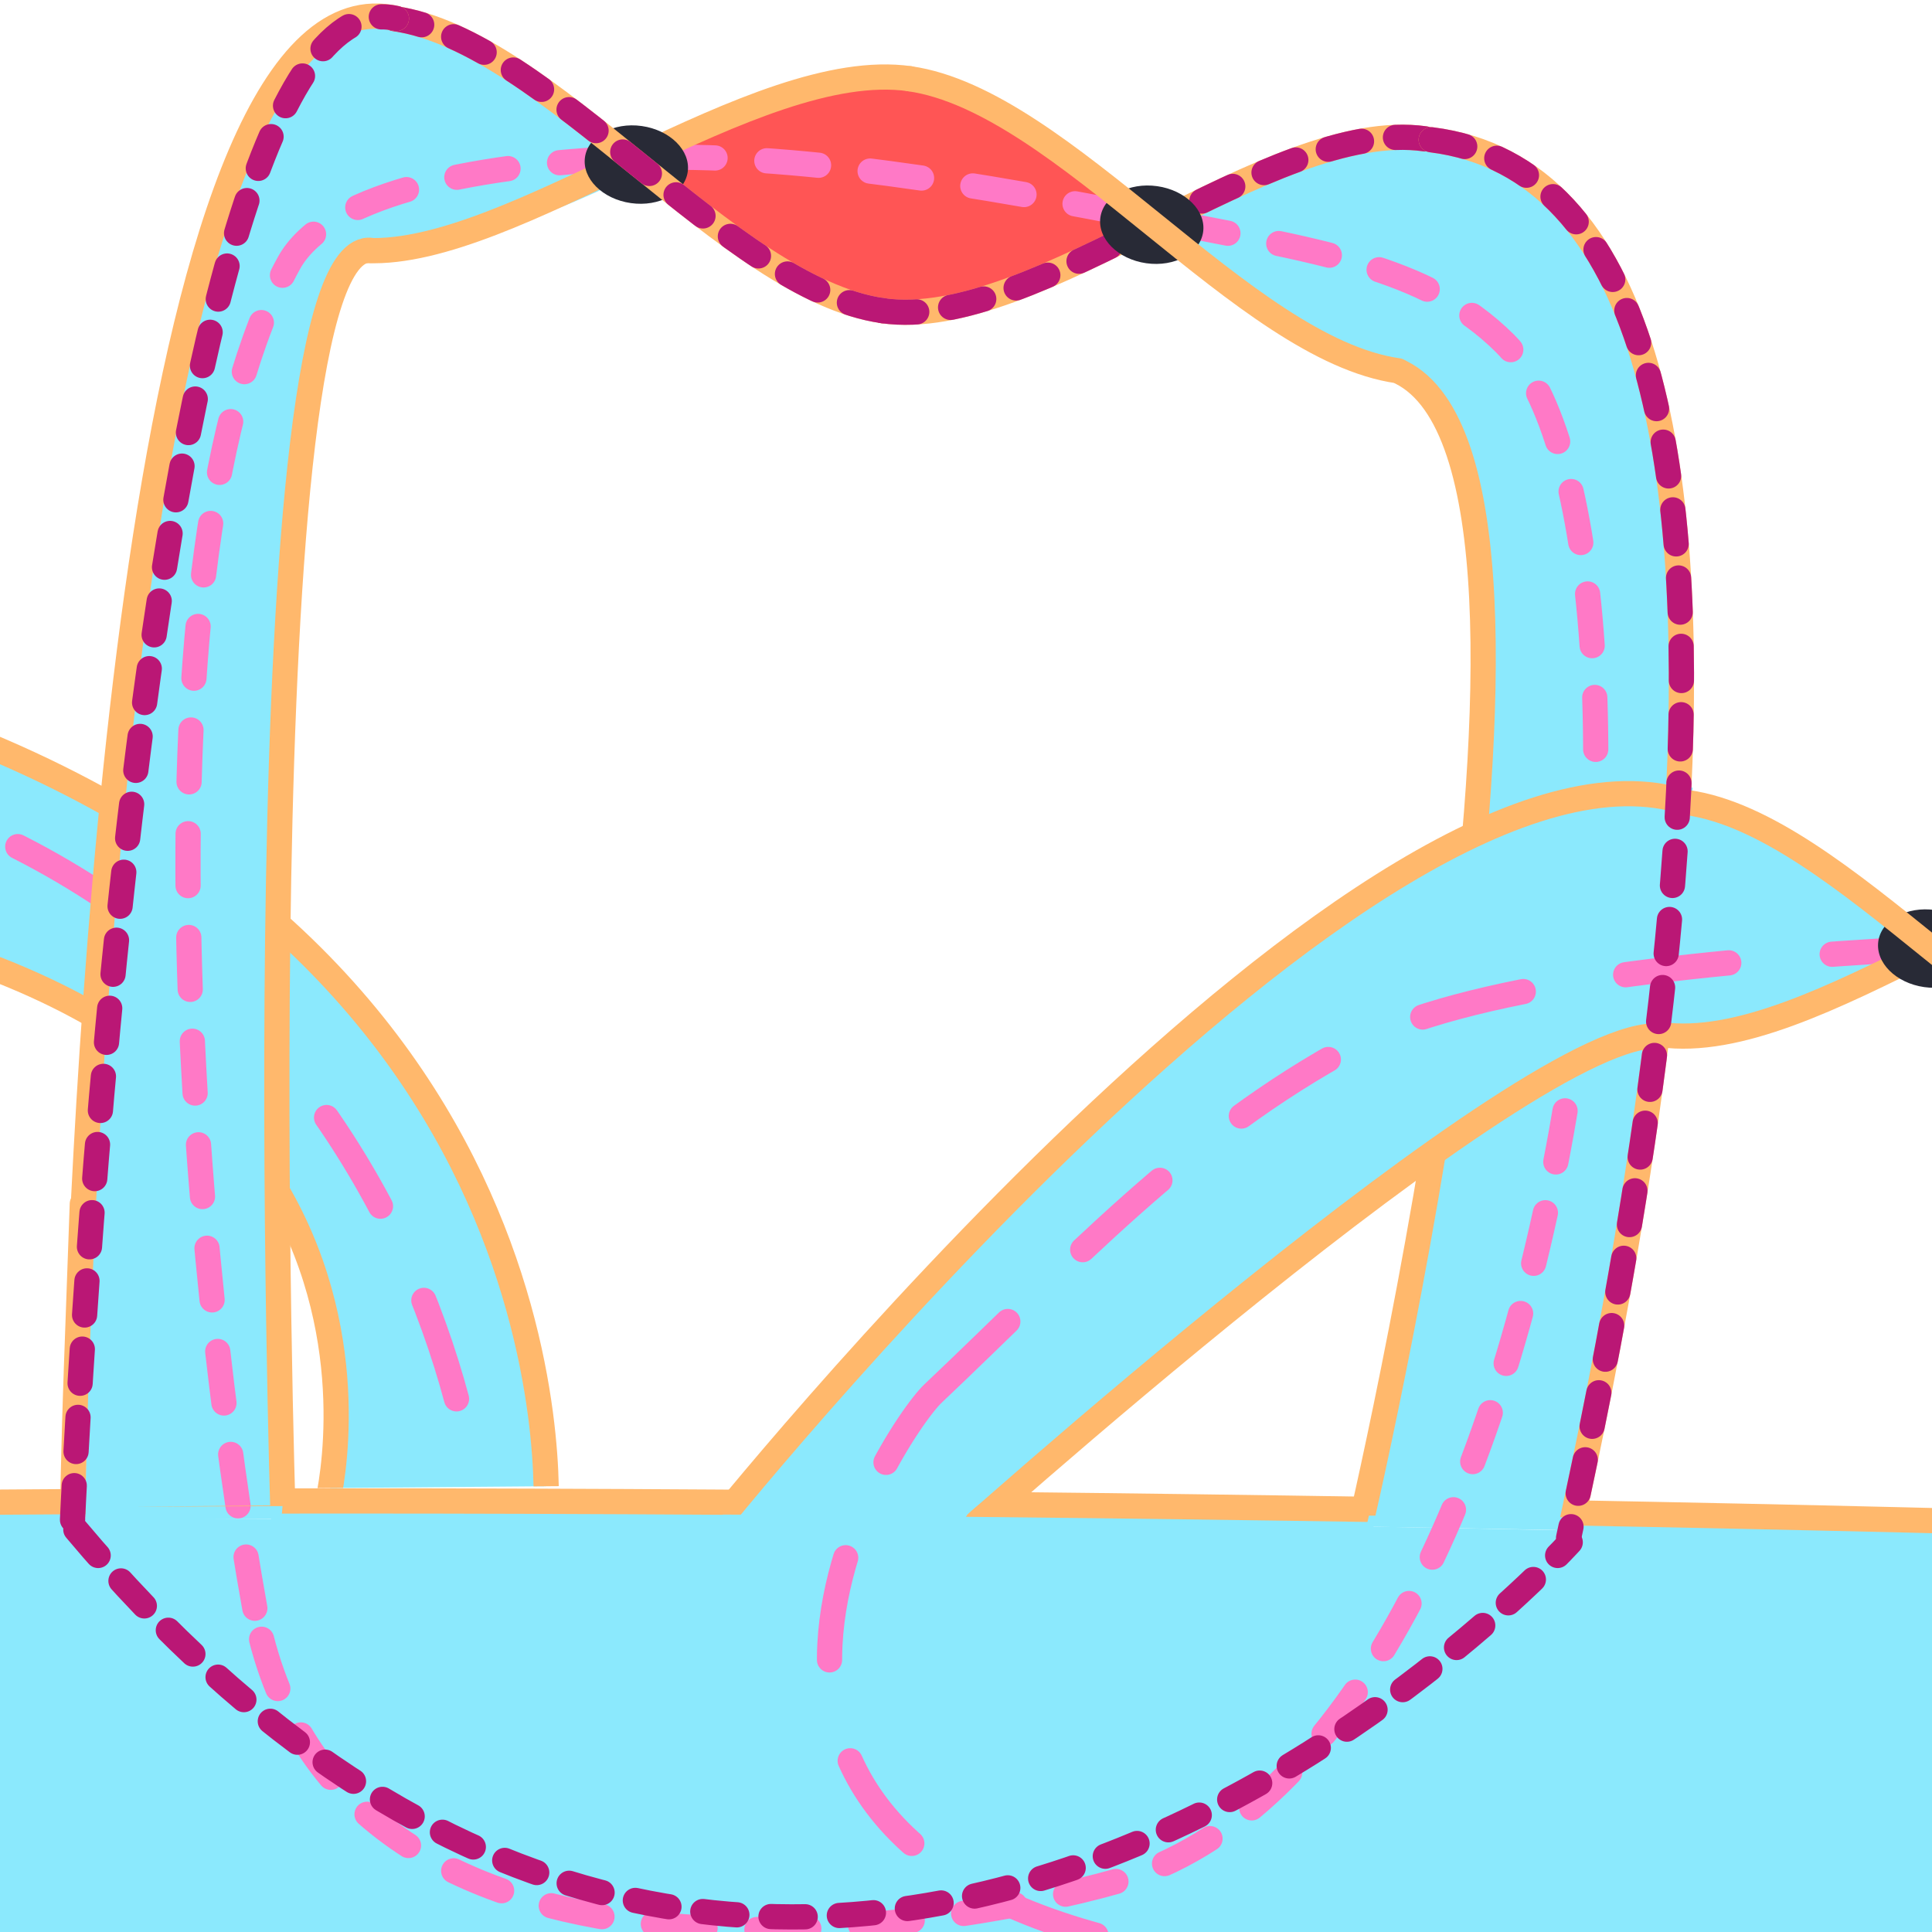 <?xml version="1.0" encoding="UTF-8" standalone="no"?>
<!DOCTYPE svg PUBLIC "-//W3C//DTD SVG 1.1//EN" "http://www.w3.org/Graphics/SVG/1.1/DTD/svg11.dtd">
<!-- Created with Vectornator (http://vectornator.io/) -->
<svg height="100%" stroke-miterlimit="10" style="fill-rule:nonzero;clip-rule:evenodd;stroke-linecap:round;stroke-linejoin:round;" version="1.1" viewBox="0 0 565 565" width="100%" xml:space="preserve" xmlns="http://www.w3.org/2000/svg" xmlns:vectornator="http://vectornator.io" xmlns:xlink="http://www.w3.org/1999/xlink">
<defs>
<filter color-interpolation-filters="sRGB" filterUnits="userSpaceOnUse" height="146.329" id="Filter" width="177.721" x="-376.655" y="176.795">
<feDropShadow dx="-16.87" dy="-1.776" flood-color="#282a36" flood-opacity="0.791" in="SourceGraphic" result="Shadow" stdDeviation="9.443"/>
</filter>
<filter color-interpolation-filters="sRGB" filterUnits="userSpaceOnUse" height="145.68" id="Filter_2" width="177.071" x="-352.452" y="187.691">
<feDropShadow dx="7.009" dy="8.795" flood-color="#282a36" flood-opacity="0.791" in="SourceGraphic" result="Shadow" stdDeviation="9.313"/>
</filter>
<filter color-interpolation-filters="sRGB" filterUnits="userSpaceOnUse" height="147.784" id="Filter_3" width="86.01" x="1.283" y="214.854">
<feDropShadow dx="-9.848" dy="-3.621" flood-color="#282a36" flood-opacity="0.791" in="SourceGraphic" result="Shadow" stdDeviation="6.137"/>
</filter>
<filter color-interpolation-filters="sRGB" filterUnits="userSpaceOnUse" height="147.784" id="Filter_4" width="86.01" x="20.662" y="226.1">
<feDropShadow dx="9.531" dy="7.625" flood-color="#282a36" flood-opacity="1" in="SourceGraphic" result="Shadow" stdDeviation="6.137"/>
</filter>
<filter color-interpolation-filters="sRGB" filterUnits="userSpaceOnUse" height="157.784" id="Filter_5" width="310.469" x="390.793" y="189.982">
<feDropShadow dx="-2.05" dy="-16.839" flood-color="#282a36" flood-opacity="0.9" in="SourceGraphic" result="Shadow" stdDeviation="10.092"/>
</filter>
<filter color-interpolation-filters="sRGB" filterUnits="userSpaceOnUse" height="157.784" id="Filter_6" width="310.469" x="394.653" y="219.897">
<feDropShadow dx="-4.441" dy="16.371" flood-color="#282a36" flood-opacity="0.9" in="SourceGraphic" result="Shadow" stdDeviation="10.092"/>
</filter>
</defs>
<clipPath id="ArtboardFrame">
<rect height="565" width="565" x="0" y="0"/>
</clipPath>
<g clip-path="url(#ArtboardFrame)" id="Layer-1" vectornator:layerName="Layer 1" visibility="hidden">
<path d="M-114.77-178.661L1050.74-178.661L1050.74 1018.72L-114.77 1018.72L-114.77-178.661Z" fill="#282a36" fill-rule="nonzero" opacity="1" stroke="none"/>
</g>
<g clip-path="url(#ArtboardFrame)" id="Layer-2" vectornator:layerName="Layer 2">
<clipPath id="ClipPath">
<path d="M-533.325 634.598C-547.703 545.18-467.839 466.153-467.839 466.153L-455.266 490.235L-398.173 465.57L-406.253 444.182L-344.447 430.247L-341.345 454.606L-264.689 449.202L-268.697 416.886C-268.697 416.886-234.322 414.388-222.488 413.89C-220.079 413.789-213.869 447.021-213.869 447.021L-145.539 445.327C-145.539 445.327-151.275 411.071-147.648 410.947C-125.499 410.189-75.332 404.202-75.332 404.202L-75.688 446.178L-14.831 445.345L-12.44 402.841C-12.44 402.841 11.227 401.502 20.883 401.391C25.94 401.333 24.99 444.087 24.99 444.087L79.3 444.23C79.3 444.23 77.331 388.076 83.322 387.996C120.759 387.495 271.834 374.176 271.834 374.176L212.834 442.176L280.956 444.083L346.223 389.947C346.223 389.947 378.276 390.438 407.655 393.257C413.097 393.779 401.675 446.461 401.675 446.461L454.91 447.472L470.871 392.355L813.036 418.103L803.37 458.239L857.677 462.42C857.677 462.42 871.83 421.443 872.533 421.676C1020.83 470.851 1004.15 551.979 1004.15 634.598C1004.15 717.571 1030.54 774.653 881.15 823.826C834.225 839.271-293.631 861.745-410.327 823.826C-561.623 774.663-518.947 724.016-533.325 634.598Z"/>
</clipPath>
<g clip-path="url(#ClipPath)">
<path d="M-520.782 646.468C-520.782 566.349-537.297 506.508-390.453 459.19C-276.163 422.363 825.451 444.126 871.583 459.19C1016.5 506.513 991.777 561.784 991.777 641.292C991.777 721.141 1017.57 776.073 871.583 823.394C825.728 838.257-276.418 859.886-390.453 823.394C-538.3 776.083-520.782 726.904-520.782 646.468Z" fill="#8be9fd" fill-rule="nonzero" opacity="1" stroke="#ffb86c" stroke-linecap="round" stroke-linejoin="round" stroke-width="7.376"/>
</g>
</g>
<g id="Twist" vectornator:layerName="Twist" visibility="hidden">
<path d="M280.436 445.075C308.805 435.319 331.996 379.756 360.366 370" fill="none" opacity="1" stroke="#8be9fd" stroke-linecap="round" stroke-linejoin="round" stroke-width="10.483"/>
<path d="M310.944 410.79C309.597 406.873 312.739 402.241 317.962 400.445C323.184 398.649 328.51 400.368 329.857 404.285C331.204 408.202 328.062 412.834 322.84 414.63C317.617 416.426 312.291 414.707 310.944 410.79Z" fill="#282a36" fill-rule="nonzero" opacity="1" stroke="none"/>
<path d="M375 412.554C346.631 422.31 294.171 392.765 265.801 402.521" fill="none" opacity="1" stroke="#8be9fd" stroke-linecap="round" stroke-linejoin="round" stroke-width="10.483"/>
</g>
<g clip-path="url(#ArtboardFrame)" id="Layer-4" vectornator:layerName="Layer 4">
<clipPath id="ClipPath_2">
<path d="M-515.66 25.756L959.664 25.756L933.763 470.645L600.344 443.573C600.344 443.573 525.239 447.328 317.315 447.127C174.272 446.989-145.876 441.31-145.876 441.31L-145.351 445.54C-145.351 445.54-223.941 447.422-223.941 447.422L-392.026 453.738L-397.887 465.606L-455.526 490.525L-509.693 500.911L-515.66 25.756Z"/>
</clipPath>
<g clip-path="url(#ClipPath_2)">
<path d="M-308.331 200.995C-332.911 201.041-357.756 206.278-381.362 216.218C-427.713 235.734-468.192 268.477-485.027 317.796C-514.407 403.867-456.147 495.632-456.147 495.632L-392.939 468.306C-392.939 468.306-422.667 397.466-410.574 348.147C-405.391 327.009-378.642 302.379-350.158 290.386C-321.496 278.318-292.572 277.506-273.476 289.201C-232.977 314.003-216.669 458.873-216.669 458.873L-140.481 455.289C-140.481 455.289-164.689 260.889-237.055 217.403C-258.431 204.558-283.766 200.949-308.331 200.995Z" fill="#8be9fd" fill-rule="nonzero" opacity="1" stroke="#ffb86c" stroke-linecap="butt" stroke-linejoin="round" stroke-width="7.376"/>
</g>
</g>
<g clip-path="url(#ArtboardFrame)" id="Layer-3" vectornator:layerName="Layer 3">
<clipPath id="ClipPath_3">
<path d="M-509.13 17.6L-503.154 486.749L-335.659 446.345L-329.067 446.44L-255.894 441.176L-248.639 441.366L-69.667 436.055L-65.873 435.533L-65.731 438.094L-4.461 437.383L-4.651 436.007C64.67 435.455 139.668 434.771 211.073 434.253C211.035 430.017 210.89 426.301 211.073 420.643C211.195 416.911 211.427 414.028 211.974 407.554C211.99 407.371 212.253 403.766 212.354 402.432C212.488 400.664 213.025 397.338 213.634 394.845C214.197 392.541 214.802 390.717 215.911 389.012C219.435 383.589 227.166 381.98 232.176 387.826C232.527 388.235 232.802 388.722 233.125 389.154C233.178 388.701 233.162 388.649 233.22 388.158C233.31 387.395 233.425 386.393 233.457 386.119C233.617 384.751 234.119 381.385 234.121 381.377C234.431 379.307 234.52 378.359 234.642 377.299C234.643 376.766 234.641 375.464 234.642 375.402C234.618 375.266 234.641 375.236 234.927 373.362C235.091 372.664 235.1 372.679 236.018 370.754L236.444 370.138L237.44 368.905L240.143 367.103L244.506 366.297L248.49 367.482L249.912 368.478L264.186 368.478C264.23 366.198 264.274 363.561 264.281 362.882C264.307 360.553 264.355 358.693 264.518 354.631C264.551 353.81 264.865 346.61 264.898 346C264.91 345.786 264.92 345.257 264.945 345.004C264.953 344.732 264.954 344.762 265.372 343.06C265.629 342.082 265.654 342.048 268.123 338.934L268.739 338.46L269.498 337.938L270.399 337.464L271.489 337.084L272.722 336.8L274.098 336.658L275.426 336.752L276.706 337.037L277.892 337.416L278.887 337.938L279.694 338.46L280.073 338.744C280.845 339.458 280.984 339.687 281.259 340.025C281.395 339.01 281.446 337.812 281.59 336.8C281.676 336.197 282.394 330.485 282.444 330.113C282.562 329.234 282.584 329.136 282.681 328.691C282.695 328.4 282.729 328.376 283.724 326.035C284.12 325.364 284.076 325.352 285.242 323.996L286.048 323.332L287.139 322.573L288.656 321.909L290.601 321.435L292.877 321.435L295.058 321.957L296.86 322.858L298.188 323.901L299.042 324.897L299.658 325.703L299.801 325.94C300.106 324.665 300.127 324.296 300.512 322.715C300.63 322.231 300.78 321.698 300.844 321.435C300.86 321.276 300.888 320.502 300.891 320.439C301.009 318.466 301.149 317.425 301.603 315.887C302.519 312.776 304.472 310.089 307.673 308.489C309.004 307.823 310.411 307.354 312.178 307.351C314.311 307.347 316.226 308.306 317.916 309.627C318.711 306.904 319.294 304.207 320.192 301.47C320.24 301.324 320.472 300.077 320.477 300.048C320.764 298.422 320.937 297.628 321.283 296.491C321.867 294.573 322.699 292.835 323.986 291.227C325.803 288.956 328.188 287.33 332.095 287.575C334.525 287.728 336.275 288.593 337.644 289.804C338.924 289.097 340.346 288.593 342.149 288.619C343.058 288.632 343.801 288.989 344.615 289.235C344.957 288.136 344.918 287.807 345.326 286.532C345.552 285.824 347.888 279.297 348.171 278.518C348.311 278.133 348.743 276.98 348.835 276.763C348.907 276.597 348.902 276.585 349.12 276.147C349.295 275.805 349.322 275.793 350.211 274.534L351.254 273.444L357.656 271.167L360.264 272.543C360.686 271.224 361.018 270.235 361.497 268.749C361.497 268.748 361.496 268.666 361.497 268.654C361.517 268.482 361.637 267.351 361.639 267.326C361.881 264.817 362.009 263.833 362.54 262.252C364.494 256.441 370.913 252.494 377.573 256.656C378.072 256.968 378.213 257.365 378.617 257.699C378.823 257.238 378.945 256.78 379.328 256.229C380.349 254.724 380.323 254.722 384.26 252.625C387.27 252.06 387.283 252.07 390.425 252.91C390.84 253.136 390.747 253.221 391.041 253.384C392.22 249.116 395.456 245.828 400.336 245.275C400.664 243.846 400.886 242.318 401.237 240.912C401.294 240.685 401.281 240.687 401.379 240.343C401.38 240.032 401.421 240.021 403.134 237.071C404.811 234.715 405.307 234.598 412.761 234.225C414.238 232.108 416.479 230.646 419.02 230.289C420.215 230.121 421.48 230.196 422.719 230.526C422.734 230.53 422.753 230.522 422.767 230.526C423.211 227.866 423.556 225.118 424.047 222.417C424.965 217.369 429.811 214.007 434.859 214.924C439.908 215.842 443.27 220.689 442.352 225.737C438.098 249.134 435.566 268.193 430.686 310.243C429.824 317.676 429.48 320.383 429.027 324.233C428.508 328.639 427.604 334.812 426.513 340.214C425.718 344.153 424.891 347.51 423.952 350.173C423.313 351.988 422.582 353.502 421.723 354.868C420.006 357.6 417.757 359.663 414.136 360.321C411.829 360.741 409.772 360.326 407.924 359.515C407.967 362.313 407.237 365.082 405.221 367.435C402.351 370.783 397.648 371.662 393.697 369.711C392.814 371.55 391.694 373.326 390.045 374.975C387.358 377.662 383.447 378.871 379.47 377.536C378.703 377.278 378.15 376.863 377.526 376.492C377.375 378.79 377.279 381.05 376.72 382.989C375.425 387.478 372.794 391.141 368.516 393.28C367.993 393.541 367.512 393.48 366.998 393.659C365.808 398.506 364.417 402.491 362.066 405.135C358.191 409.495 352.074 409.983 347.602 406.558C347.584 406.544 347.573 406.525 347.555 406.511C347.321 407.369 347.193 408.318 346.938 409.166C346.93 409.214 346.855 409.651 346.844 409.735C346.768 410.295 346.748 410.683 346.654 411.158C346.491 411.98 346.27 412.76 345.943 413.577C344.738 416.583 342.352 419.052 338.782 420.026C338.733 420.04 338.688 420.013 338.64 420.026C338.528 423.511 338.281 426.255 337.501 428.894C336.984 430.644 336.054 432.126 335.13 433.589C535.199 433.65 609.373 430.127 609.374 430.127L943.559 456.873L962.149 142.273L969.546 17.6L-509.13 17.6Z"/>
</clipPath>
<g clip-path="url(#ClipPath_3)">
<path d="M-285.01 202.181C-297.459 211.874-308.541 223.539-317.636 237.51C-325.609 249.757-331.545 263.897-336.178 278.815C-330.41 278.712-324.484 278.575-320.671 278.72C-315.273 278.926-311.103 279.44-306.255 280.333C-296.446 282.138-287.12 285.584-276.663 291.382C-275.847 291.834-274.857 292.217-272.537 293.042C-272.26 293.141-272.254 293.177-271.968 293.279C-265.728 295.503-261.944 297.577-258.927 301.293C-257.274 295.324-255.33 289.779-252.905 285.217C-245.557 271.395-226.91 258.627-205.672 250.789C-207.14 247.61-207.568 246.878-209.323 243.059C-209.925 241.75-209.955 241.759-210.556 240.45C-216.255 228.059-220.149 219.882-224.072 211.713C-233.685 209.912-244.637 208.725-256.604 208.156C-261.23 207.936-264.541 207.106-271.447 204.931C-272.295 204.664-272.625 204.544-273.059 204.409C-276.045 203.483-277.93 203.019-279.698 202.75C-280.898 202.567-282.312 202.397-284.962 202.181C-284.972 202.189-284.999 202.173-285.01 202.181Z" fill="#8be9fd" fill-rule="nonzero" filter="url(#Filter)" stroke="none" vectornator:shadowAngle="3.24648" vectornator:shadowColor="#282a36" vectornator:shadowOffset="16.9629" vectornator:shadowOpacity="0.79054" vectornator:shadowRadius="18.8858"/>
<path d="M-285.01 202.181C-297.459 211.874-308.541 223.539-317.636 237.51C-325.609 249.757-331.545 263.897-336.178 278.815C-330.41 278.712-324.484 278.575-320.671 278.72C-315.273 278.926-311.103 279.44-306.255 280.333C-296.446 282.138-287.12 285.584-276.663 291.382C-275.847 291.834-274.857 292.217-272.537 293.042C-272.26 293.141-272.254 293.177-271.968 293.279C-265.728 295.503-261.944 297.577-258.927 301.293C-257.274 295.324-255.33 289.779-252.905 285.217C-245.557 271.395-226.91 258.627-205.672 250.789C-207.14 247.61-207.568 246.878-209.323 243.059C-209.925 241.75-209.955 241.759-210.556 240.45C-216.255 228.059-220.149 219.882-224.072 211.713C-233.685 209.912-244.637 208.725-256.604 208.156C-261.23 207.936-264.541 207.106-271.447 204.931C-272.295 204.664-272.625 204.544-273.059 204.409C-276.045 203.483-277.93 203.019-279.698 202.75C-280.898 202.567-282.312 202.397-284.962 202.181C-284.972 202.189-284.999 202.173-285.01 202.181Z" fill="#8be9fd" fill-rule="nonzero" filter="url(#Filter_2)" stroke="none" vectornator:shadowAngle="0.897928" vectornator:shadowColor="#282a36" vectornator:shadowOffset="11.2462" vectornator:shadowOpacity="0.79054" vectornator:shadowRadius="18.6259"/>
<path d="M-117.659 167.696C-141.497 161.704-166.867 160.679-192.191 164.516C-241.916 172.05-289.197 193.848-317.629 237.522C-367.249 313.741-344.58 458.88-344.58 458.88L-260.449 453.116C-260.449 453.116-276.746 330.067-252.911 285.229C-242.695 266.011-210.716 248.706-180.159 244.076C-149.411 239.417-127.862 260.055-105.535 261.761C137.463 280.318 95.553 440.403 95.553 440.403L159.628 442.177C159.628 442.177 171.744 263.347-52.596 201.107C-146.587 175.031-93.834 173.685-117.659 167.696Z" fill="#8be9fd" fill-rule="nonzero" opacity="1" stroke="#ffb86c" stroke-linecap="butt" stroke-linejoin="round" stroke-width="7.376"/>
<path d="M-294.406 495.914C-294.406 495.914-309.223 464.42-310.634 446.085C-313.8 404.92-313.847 367.977-303.637 327.135C-297.405 302.21-288.12 269.012-263.961 245.432C-219.623 202.158-159.697 213.922-96.348 219.555C98.43 236.873 153.987 415.1 139.702 493.761C132.203 535.052-57.246 517.113-87.947 536.65C-125.025 560.245-192.473 567.677-237.084 550.947C-263.591 541.007-294.406 495.914-294.406 495.914Z" fill="none" opacity="1" stroke="#ff79c6" stroke-dasharray="30.35" stroke-linecap="round" stroke-linejoin="round" stroke-width="7.375"/>
</g>
</g>
<g clip-path="url(#ArtboardFrame)" id="Layer-8" vectornator:layerName="Layer 8">
<path d="M30.886 233.818L26.474 295.253L81.799 350.917L81.459 271.493L30.886 233.818Z" fill="#8be9fd" fill-rule="nonzero" filter="url(#Filter_3)" stroke="none" vectornator:shadowAngle="3.49395" vectornator:shadowColor="#282a36" vectornator:shadowOffset="10.4932" vectornator:shadowOpacity="0.79054" vectornator:shadowRadius="12.274"/>
<path d="M30.886 233.818L26.474 295.253L81.799 350.917L81.459 271.493L30.886 233.818Z" fill="#8be9fd" fill-rule="nonzero" filter="url(#Filter_4)" stroke="none" vectornator:shadowAngle="0.674729" vectornator:shadowColor="#282a36" vectornator:shadowOffset="12.2055" vectornator:shadowOpacity="1" vectornator:shadowRadius="12.274"/>
<path d="M408.845 108.43C363.77 102.043 311.098 29.414 266.023 23.027L266.024 23.014C220.949 16.627 183.247 69.165 107.386 73.728C73.537 75.764 81.028 366.971 83.001 428.79C83.235 436.134 82.279 444.198 82.279 444.198L25.037 444.48C25.037 444.48 23.922-24.91 114.973 5.44C169.616 23.654 115.294 5.44 115.294 5.44C152.632 10.73 195.183 61.475 234.311 82.369C242.419 86.699 250.379 89.746 258.116 90.843L258.114 90.856C303.19 97.243 356.646 33.106 417.347 40.694C545.339 56.693 469.004 394.362 457.623 447.475L399.601 446.448C399.601 446.448 470.362 139.209 409.661 108.858" fill="#8be9fd" fill-rule="nonzero" opacity="1" stroke="none"/>
<clipPath id="ClipPath_4">
<path d="M192.524 61.021C192.524 20.45 224.377-12.44 263.67-12.44C302.963-12.44 334.817 20.45 334.817 61.021C334.817 101.593 302.963 134.483 263.67 134.483C224.377 134.483 192.524 101.593 192.524 61.021Z"/>
</clipPath>
<g clip-path="url(#ClipPath_4)">
<path d="M408.845 108.43C363.77 102.043 311.098 29.414 266.023 23.027L266.024 23.014C202.285 17.432 179.936 72.89 107.386 73.728C69.45 74.166 107.386 225.479 107.386 225.479L46.685 225.479C46.685 225.479 23.922-24.91 114.973 5.44C169.616 23.654 115.294 5.44 115.294 5.44C152.632 10.73 195.183 61.475 234.311 82.369C242.419 86.699 250.379 89.746 258.116 90.843L258.114 90.856C303.19 97.243 356.646 33.106 417.347 40.694C545.339 56.693 495.359 178.068 483.977 231.181L422.407 229.129C422.407 229.129 470.362 139.209 409.661 108.858" fill="#ff5555" fill-rule="nonzero" opacity="1" stroke="none"/>
</g>
</g>
<g clip-path="url(#ArtboardFrame)" id="Layer-5" vectornator:layerName="Layer 5">
<path d="M-408.155 503.811C-408.155 503.811-448.322 422.771-452.325 378.738C-459.546 299.299-405.392 246.572-332.5 234.424C-219.599 215.607-121.008 462.482-210.925 518.68C-249.965 543.08-289.852 540.067-339.16 536.349C-388.467 532.632-408.155 503.811-408.155 503.811Z" fill="none" opacity="1" stroke="#ff79c6" stroke-dasharray="15.175" stroke-linecap="round" stroke-linejoin="round" stroke-width="7.376"/>
<path d="M74.521 470.31C57.11 373.719 36.884 163.634 84.477 76.961C95.037 57.73 135.12 48.209 185.014 46.191C231.44 44.314 288.439 54.394 335.97 63.73C385.113 73.382 417.178 77.637 440.076 100.388C496.276 156.227 465.627 510.78 326.62 550.162C276.132 564.466 97.086 595.491 74.521 470.31Z" fill="none" opacity="1" stroke="#ff79c6" stroke-dasharray="15.175" stroke-linecap="round" stroke-linejoin="round" stroke-width="7.376"/>
</g>
<g clip-path="url(#ArtboardFrame)" id="Layer-7" vectornator:layerName="Layer 7">
<path d="M107.386 73.269C150.001 74.984 220.949 16.627 266.024 23.014" fill="none" opacity="1" stroke="#ffb86c" stroke-linecap="round" stroke-linejoin="round" stroke-width="7.376"/>
<path d="M171.069 45.998C171.951 39.775 179.393 35.683 187.691 36.858C195.989 38.034 202.001 44.033 201.12 50.256C200.238 56.48 192.796 60.572 184.498 59.396C176.2 58.22 170.188 52.222 171.069 45.998Z" fill="#282a36" fill-rule="nonzero" opacity="1" stroke="none"/>
<path d="M258.116 90.843C213.041 84.456 160.369 11.827 115.294 5.44" fill="none" opacity="1" stroke="#ffb86c" stroke-linecap="round" stroke-linejoin="round" stroke-width="7.376"/>
<path d="M258.114 90.856C303.19 97.243 371.678 34.215 416.753 40.602" fill="none" opacity="1" stroke="#ffb86c" stroke-linecap="round" stroke-linejoin="round" stroke-width="7.376"/>
<path d="M258.114 90.856C303.19 97.243 371.678 34.215 416.753 40.602" fill="none" opacity="1" stroke="#ba1775" stroke-dasharray="10.0" stroke-linecap="round" stroke-linejoin="round" stroke-width="7.376"/>
<path d="M321.798 63.586C322.68 57.362 330.122 53.27 338.42 54.446C346.718 55.622 352.73 61.62 351.848 67.844C350.967 74.067 343.525 78.159 335.227 76.984C326.929 75.808 320.916 69.809 321.798 63.586Z" fill="#282a36" fill-rule="nonzero" opacity="1" stroke="none"/>
<path d="M408.845 108.43C363.77 102.043 311.098 29.414 266.023 23.027" fill="none" opacity="1" stroke="#ffb86c" stroke-linecap="round" stroke-linejoin="round" stroke-width="7.376"/>
<path d="M258.116 90.843C213.041 84.456 160.369 11.827 115.294 5.44" fill="none" opacity="1" stroke="#ba1775" stroke-dasharray="10.0" stroke-linecap="round" stroke-linejoin="round" stroke-width="7.376"/>
<clipPath id="ClipPath_5">
<path d="M-499.126-48.333L-135.371-29.987L977.889 26.159L951.93 465.447L615.447 447.698C615.447 447.698 543.076 443.213 334.682 443.015C266.558 442.95 185.772 441.235 105.693 440.501C79.019 440.257 53.177 440.773 27.564 440.555C-105.153 439.423-215.816 437.924-215.816 437.924L-370.005 445.89L-494.783 495.332L-499.126-48.333Z"/>
</clipPath>
<g clip-path="url(#ClipPath_5)">
<path d="M108.456 73.223C70.706 69.448 82.803 443.922 82.803 443.922L21.211 444.457C21.211 444.457 21.416 426.464 22.444 397.758C26.598 281.662 21.416 426.464 22.444 397.758C26.086 295.977 41.281-11.896 115.923 5.407" fill="none" opacity="1" stroke="#ffb86c" stroke-linecap="butt" stroke-linejoin="round" stroke-width="7.376"/>
<path d="M409.717 108.886C470.417 139.236 396.987 449.68 396.987 449.68L458.722 449.767C470.104 396.654 546.548 56.868 418.555 40.869" fill="none" opacity="1" stroke="#ffb86c" stroke-linecap="round" stroke-linejoin="round" stroke-width="7.376"/>
<path d="M20.288 443.499C20.442 510.936 342.718 673.173 458.13 452.132" fill="none" opacity="1" stroke="#ffb86c" stroke-linecap="butt" stroke-linejoin="round" stroke-width="4.861"/>
</g>
</g>
<g clip-path="url(#ArtboardFrame)" id="Layer-9" vectornator:layerName="Layer 9">
<path d="M475.028 232.057C461.542 232.248 446.563 236.917 430.878 244.197C427.601 263.594 424.992 282.501 420.825 318.413C419.962 325.846 419.618 328.552 419.165 332.402C418.939 334.324 418.431 336.99 418.074 339.373C446.399 319.994 471.799 304.766 484.371 303.285C484.449 301.863 484.56 300.438 484.892 298.685C485.031 297.951 485.194 297.187 485.366 296.409C485.542 295.618 485.939 293.985 486.125 293.232C486.312 291.513 486.372 289.925 486.362 286.213C486.357 284.31 486.342 283.435 486.362 282.324C486.403 280.144 486.522 278.267 486.742 276.397C486.828 275.665 486.952 273.901 487.074 271.275C487.17 269.187 487.656 255.335 487.738 253.16C488.016 245.695 488.279 240.473 488.544 236.325C488.614 235.218 488.708 234.581 488.781 233.669C484.375 232.634 479.836 231.988 475.028 232.057ZM676.336 266.722C676.336 266.803 676.336 266.781 676.336 266.912C676.336 267.309 676.335 270.124 676.336 271.465C676.789 271.461 677.258 271.452 677.664 271.465C678.58 269.453 677.918 268.083 676.336 266.722Z" fill="#8be9fd" fill-rule="nonzero" filter="url(#Filter_5)" stroke="none" vectornator:shadowAngle="4.59123" vectornator:shadowColor="#282a36" vectornator:shadowOffset="16.9629" vectornator:shadowOpacity="0.9" vectornator:shadowRadius="20.185"/>
<path d="M481.279 228.762C467.793 228.953 452.813 233.622 437.129 240.902C433.851 260.3 431.243 279.207 427.075 315.118C426.213 322.551 425.869 325.258 425.416 329.108C425.189 331.03 424.681 333.696 424.325 336.079C452.65 316.7 478.049 301.472 490.621 299.991C490.7 298.568 490.811 297.144 491.143 295.391C491.282 294.657 491.444 293.893 491.617 293.114C491.792 292.324 492.19 290.69 492.376 289.937C492.563 288.219 492.623 286.631 492.613 282.918C492.608 281.016 492.592 280.141 492.613 279.03C492.654 276.849 492.772 274.973 492.992 273.102C493.078 272.37 493.203 270.607 493.324 267.98C493.421 265.893 493.907 252.04 493.988 249.865C494.266 242.4 494.529 237.179 494.794 233.03C494.865 231.923 494.958 231.286 495.032 230.375C490.625 229.34 486.086 228.694 481.279 228.762ZM682.587 263.428C682.587 263.509 682.587 263.487 682.587 263.618C682.587 264.014 682.586 266.829 682.587 268.17C683.04 268.166 683.508 268.157 683.915 268.17C684.83 266.158 684.168 264.789 682.587 263.428Z" fill="#8be9fd" fill-rule="nonzero" filter="url(#Filter_6)" stroke="none" vectornator:shadowAngle="1.83566" vectornator:shadowColor="#282a36" vectornator:shadowOffset="16.9629" vectornator:shadowOpacity="0.9" vectornator:shadowRadius="20.185"/>
<path d="M787.075 337.706C742 331.319 689.328 258.69 644.253 252.303L644.255 252.289C599.18 245.903 561.478 298.441 485.616 303.003C451.652 305.046 313.295 417.735 285.12 440.956C281.88 443.626 281.82 444.769 281.82 444.769L210.208 444.348C210.208 444.348 402.153 204.365 493.204 234.715C547.846 252.929 493.524 234.715 493.524 234.715C530.863 240.006 573.414 290.751 612.542 311.645C620.649 315.974 628.61 319.022 636.346 320.118L636.345 320.131C681.42 326.518 734.876 262.382 795.577 269.969C923.57 285.968 870.819 409.409 859.437 462.522L800.39 458.07C800.39 458.07 848.592 368.484 787.892 338.134" fill="#8be9fd" fill-rule="nonzero" opacity="1" stroke="none"/>
<clipPath id="ClipPath_6">
<path d="M570.754 290.297C570.754 249.725 602.607 216.835 641.901 216.835C681.194 216.835 713.047 249.725 713.047 290.297C713.047 330.869 681.194 363.758 641.901 363.758C602.607 363.758 570.754 330.869 570.754 290.297Z"/>
</clipPath>
<g clip-path="url(#ClipPath_6)">
<path d="M787.075 337.706C742 331.319 689.328 258.69 644.253 252.303L644.255 252.289C580.516 246.707 558.167 302.165 485.616 303.003C447.681 303.442 485.616 454.755 485.616 454.755L424.915 454.755C424.915 454.755 402.153 204.365 493.204 234.715C547.846 252.929 493.524 234.715 493.524 234.715C530.863 240.006 573.414 290.751 612.542 311.645C620.649 315.974 628.61 319.022 636.346 320.118L636.345 320.131C681.42 326.518 734.876 262.382 795.577 269.969C923.57 285.968 873.589 407.343 862.208 460.456L800.637 458.405C800.637 458.405 848.592 368.484 787.892 338.134" fill="#ff5555" fill-rule="nonzero" opacity="1" stroke="none"/>
</g>
</g>
<g clip-path="url(#ArtboardFrame)" id="Layer-10" vectornator:layerName="Layer 10">
<path d="M272.865 407.517C312.203 370.304 347.348 331.623 395.954 305.672C428.56 288.264 494.545 281.118 563.19 277.34C613.088 274.594 667.804 289.044 713.881 295.944C788.251 307.082 854.083 320.128 848.456 369.958C830.443 529.473 789.064 578.515 697.136 603.561C576.304 636.483 383.658 577.466 352.434 572.68C177.595 545.88 260.892 418.844 272.865 407.517Z" fill="none" opacity="1" stroke="#ff79c6" stroke-dasharray="30.35" stroke-linecap="round" stroke-linejoin="round" stroke-width="7.376"/>
</g>
<g clip-path="url(#ArtboardFrame)" id="Layer-6" vectornator:layerName="Layer 6">
<path d="M485.616 302.544C530.691 308.931 599.18 245.903 644.255 252.289" fill="none" opacity="1" stroke="#ffb86c" stroke-linecap="round" stroke-linejoin="round" stroke-width="7.376"/>
<path d="M549.3 275.274C550.182 269.05 557.623 264.958 565.922 266.134C574.22 267.31 580.232 273.308 579.35 279.532C578.468 285.755 571.026 289.847 562.728 288.672C554.43 287.496 548.418 281.497 549.3 275.274Z" fill="#282a36" fill-rule="nonzero" opacity="1" stroke="none"/>
<path d="M636.346 320.118C591.271 313.731 538.6 241.102 493.524 234.715" fill="none" opacity="1" stroke="#ffb86c" stroke-linecap="round" stroke-linejoin="round" stroke-width="7.376"/>
<path d="M636.345 320.131C681.42 326.518 749.908 263.49 794.984 269.877" fill="none" opacity="1" stroke="#ffb86c" stroke-linecap="round" stroke-linejoin="round" stroke-width="7.376"/>
<path d="M700.029 292.861C700.911 286.638 708.352 282.546 716.65 283.721C724.949 284.897 730.961 290.896 730.079 297.119C729.197 303.343 721.755 307.435 713.457 306.259C705.159 305.083 699.147 299.085 700.029 292.861Z" fill="#282a36" fill-rule="nonzero" opacity="1" stroke="none"/>
<path d="M787.075 337.706C742 331.319 689.328 258.69 644.253 252.303" fill="none" opacity="1" stroke="#ffb86c" stroke-linecap="round" stroke-linejoin="round" stroke-width="7.376"/>
<clipPath id="ClipPath_7">
<path d="M-430.993 27.299L940.532 27.299L914.573 466.587L580.401 439.856C580.401 439.856 491.007 443.317 282.613 443.119C74.22 442.921-253.173 439.064-253.173 439.064L-407.362 447.031L-532.14 496.472L-538.12 27.299L-430.993 27.299"/>
</clipPath>
<g clip-path="url(#ClipPath_7)">
<path d="M493.204 234.715C402.153 204.365 207.463 448.366 207.463 448.366L276.437 453.64C276.437 453.64 447.866 299.228 485.616 303.003" fill="none" opacity="1" stroke="#ffb86c" stroke-linecap="butt" stroke-linejoin="round" stroke-width="7.376"/>
<path d="M787.892 338.134C848.592 368.484 792.967 467.665 792.967 467.665L860.399 468.704C871.781 415.591 923.57 285.968 795.577 269.969" fill="none" opacity="1" stroke="#ffb86c" stroke-linecap="round" stroke-linejoin="round" stroke-width="7.376"/>
</g>
</g>
<g id="Layer-11" vectornator:layerName="Layer 11">
<path d="M418.555 40.869C546.548 56.868 470.104 396.654 458.722 449.767" fill="none" opacity="1" stroke="#ba1775" stroke-dasharray="10.0" stroke-linecap="round" stroke-linejoin="round" stroke-width="7.376"/>
<path d="M22.18 447.305C234.674 699.994 459.199 451.028 459.199 451.028" fill="none" opacity="1" stroke="#ba1775" stroke-dasharray="10.0" stroke-linecap="round" stroke-linejoin="round" stroke-width="7.376"/>
<path d="M21.211 444.457C21.211 444.457 41.281-11.896 115.923 5.407" fill="none" opacity="1" stroke="#ba1775" stroke-dasharray="10.0" stroke-linecap="round" stroke-linejoin="round" stroke-width="7.376"/>
</g>
</svg>
